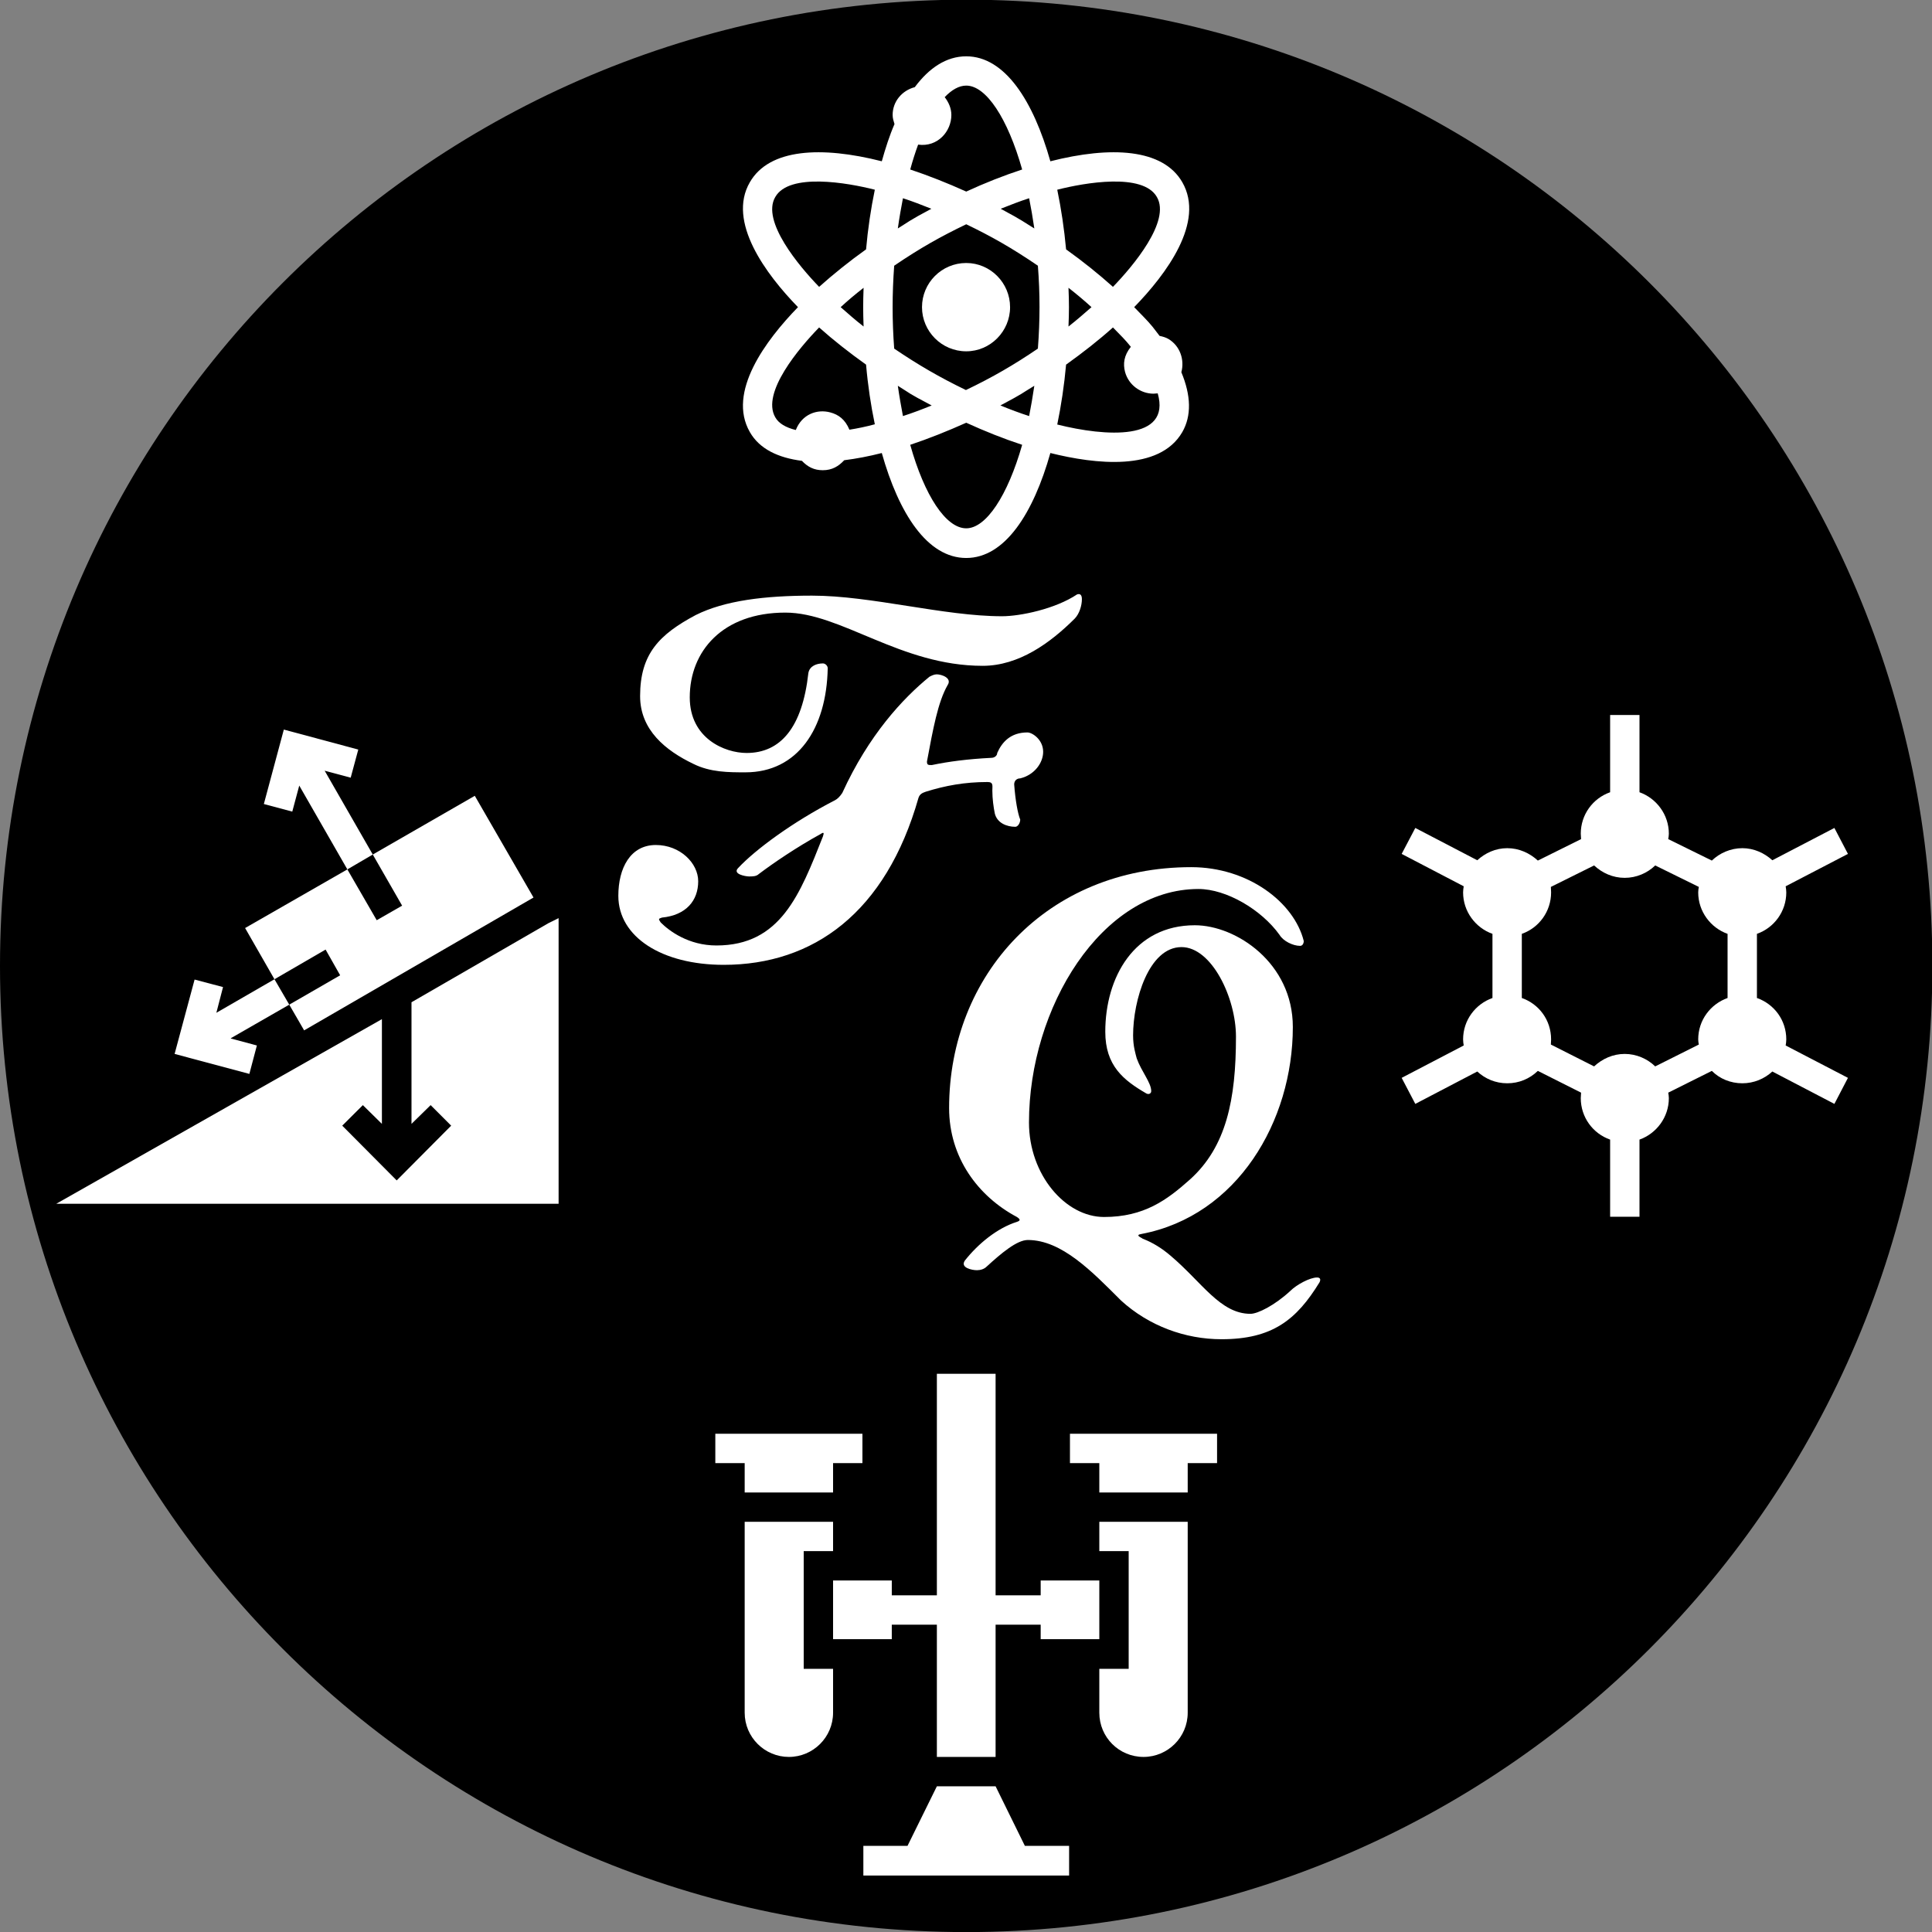 <?xml version="1.0" encoding="UTF-8" standalone="no"?>
<svg
   width="24.94pt"
   height="24.94pt"
   viewBox="0 0 24.94 24.94"
   version="1.2"
   id="svg924"
   sodipodi:docname="logo.svg"
   inkscape:version="1.1.2 (b8e25be8, 2022-02-05)"
   xmlns:inkscape="http://www.inkscape.org/namespaces/inkscape"
   xmlns:sodipodi="http://sodipodi.sourceforge.net/DTD/sodipodi-0.dtd"
   xmlns:xlink="http://www.w3.org/1999/xlink"
   xmlns="http://www.w3.org/2000/svg"
   xmlns:svg="http://www.w3.org/2000/svg">
  <rect x="0" y="0" width="24.94" height="24.94" fill="#808080" stroke="none"/>
  <sodipodi:namedview
     id="namedview926"
     pagecolor="#ffffff"
     bordercolor="#666666"
     borderopacity="1.0"
     inkscape:pageshadow="2"
     inkscape:pageopacity="0.0"
     inkscape:pagecheckerboard="0"
     inkscape:document-units="pt"
     showgrid="false"
     inkscape:zoom="13.472333"
     inkscape:cx="16.626667"
     inkscape:cy="16.626667"
     inkscape:window-width="1280"
     inkscape:window-height="674"
     inkscape:window-x="1920"
     inkscape:window-y="238"
     inkscape:window-maximized="0"
     inkscape:current-layer="svg924" />
  <defs
     id="defs865">
    <g
       id="g833">
      <symbol
         overflow="visible"
         id="glyph0-0">
        <path
           style="stroke:none;"
           d="M 2.641 0.203 L 5.203 -2.359 L 2.641 -4.922 L 0.062 -2.359 Z M 2.578 -1.547 C 2.547 -1.547 2.5 -1.609 2.469 -1.703 C 2.422 -1.812 2.391 -1.922 2.391 -2.172 C 2.391 -2.344 2.578 -2.469 2.922 -2.641 C 3.078 -2.719 3.25 -2.859 3.25 -3.016 C 3.25 -3.375 3.078 -3.625 2.703 -3.625 C 2.656 -3.625 2.625 -3.625 2.578 -3.609 C 2.547 -3.609 2.516 -3.609 2.453 -3.609 C 2.344 -3.609 2.234 -3.766 2.234 -3.922 C 2.234 -4.016 2.359 -4.094 2.453 -4.094 C 2.625 -4.094 2.844 -4.016 3.031 -3.844 C 3.328 -3.547 3.516 -3.078 3.516 -2.812 C 3.516 -2.547 3.406 -2.422 3.297 -2.359 C 3.062 -2.234 3.016 -2.188 2.844 -2.094 C 2.688 -2 2.672 -1.844 2.672 -1.672 C 2.672 -1.609 2.641 -1.547 2.578 -1.547 Z M 2.656 -0.516 C 2.484 -0.516 2.344 -0.656 2.344 -0.828 C 2.344 -1 2.484 -1.141 2.656 -1.141 C 2.844 -1.141 2.984 -1 2.984 -0.828 C 2.984 -0.656 2.844 -0.516 2.656 -0.516 Z M 2.656 -0.516 "
           id="path824" />
      </symbol>
      <symbol
         overflow="visible"
         id="glyph0-1">
        <path
           style="stroke:none;"
           d="M 5.156 -2.109 C 5.156 -2 5.172 -1.891 5.188 -1.812 C 5.219 -1.688 5.344 -1.641 5.453 -1.641 C 5.484 -1.641 5.516 -1.688 5.516 -1.734 C 5.484 -1.812 5.453 -1.984 5.438 -2.188 C 5.438 -2.234 5.469 -2.266 5.516 -2.266 C 5.703 -2.312 5.812 -2.469 5.812 -2.609 C 5.812 -2.766 5.672 -2.859 5.609 -2.859 C 5.391 -2.859 5.281 -2.734 5.219 -2.594 C 5.219 -2.562 5.188 -2.531 5.141 -2.531 C 4.844 -2.516 4.594 -2.484 4.375 -2.438 C 4.328 -2.438 4.312 -2.438 4.312 -2.484 C 4.391 -2.906 4.453 -3.25 4.578 -3.469 C 4.641 -3.562 4.5 -3.609 4.438 -3.609 C 4.406 -3.609 4.375 -3.594 4.344 -3.578 C 4 -3.297 3.562 -2.828 3.219 -2.078 C 3.188 -2.031 3.156 -2 3.125 -1.984 C 2.578 -1.703 2.094 -1.344 1.875 -1.109 C 1.797 -1.031 1.969 -1 2.016 -1 C 2.062 -1 2.109 -1 2.141 -1.031 C 2.328 -1.172 2.625 -1.375 2.938 -1.547 C 2.984 -1.578 2.984 -1.562 2.969 -1.516 C 2.672 -0.766 2.422 -0.109 1.594 -0.109 C 1.234 -0.109 0.984 -0.297 0.875 -0.406 C 0.844 -0.453 0.844 -0.453 0.891 -0.469 C 1.203 -0.5 1.359 -0.688 1.359 -0.938 C 1.359 -1.172 1.125 -1.406 0.812 -1.406 C 0.484 -1.406 0.328 -1.109 0.328 -0.75 C 0.328 -0.219 0.891 0.141 1.688 0.141 C 2.844 0.141 3.781 -0.531 4.203 -2.016 C 4.219 -2.062 4.25 -2.078 4.297 -2.094 C 4.547 -2.172 4.797 -2.219 5.094 -2.219 C 5.172 -2.219 5.156 -2.172 5.156 -2.109 Z M 6.25 -4.641 C 5.969 -4.453 5.516 -4.359 5.281 -4.359 C 4.531 -4.359 3.594 -4.625 2.828 -4.625 C 2.219 -4.625 1.703 -4.562 1.328 -4.375 C 0.859 -4.125 0.609 -3.875 0.609 -3.328 C 0.609 -2.891 0.938 -2.625 1.297 -2.453 C 1.516 -2.344 1.75 -2.344 1.969 -2.344 C 2.641 -2.344 3.016 -2.906 3.031 -3.688 C 3.031 -3.719 3 -3.75 2.969 -3.75 C 2.891 -3.75 2.797 -3.719 2.781 -3.625 C 2.703 -2.922 2.422 -2.594 1.984 -2.594 C 1.703 -2.594 1.25 -2.781 1.25 -3.312 C 1.25 -3.906 1.672 -4.406 2.484 -4.406 C 3.203 -4.406 3.969 -3.719 5.031 -3.719 C 5.5 -3.719 5.906 -4.016 6.219 -4.328 C 6.281 -4.391 6.312 -4.5 6.312 -4.578 C 6.312 -4.625 6.297 -4.656 6.25 -4.641 Z M 6.25 -4.641 "
           id="path827" />
      </symbol>
      <symbol
         overflow="visible"
         id="glyph0-2">
        <path
           style="stroke:none;"
           d="M 1.438 0.172 C 1.875 0.172 2.266 0.578 2.641 0.953 C 3 1.281 3.469 1.453 3.938 1.453 C 4.594 1.453 4.906 1.203 5.203 0.719 C 5.219 0.688 5.219 0.656 5.172 0.656 C 5.078 0.656 4.906 0.75 4.828 0.828 C 4.625 1.016 4.406 1.125 4.312 1.125 C 3.922 1.125 3.688 0.719 3.281 0.375 C 3.172 0.281 3.047 0.203 2.922 0.156 C 2.906 0.141 2.812 0.109 2.906 0.094 C 4.141 -0.141 4.859 -1.359 4.859 -2.578 C 4.859 -3.406 4.125 -3.891 3.594 -3.891 C 2.812 -3.891 2.438 -3.219 2.438 -2.516 C 2.438 -2.078 2.672 -1.891 2.969 -1.719 C 3 -1.703 3.031 -1.719 3.031 -1.75 C 3.031 -1.859 2.906 -2 2.844 -2.172 C 2.828 -2.234 2.797 -2.328 2.797 -2.469 C 2.797 -2.922 3 -3.609 3.422 -3.609 C 3.812 -3.609 4.125 -2.953 4.125 -2.453 C 4.125 -1.641 4 -1.031 3.531 -0.609 C 3.234 -0.344 2.938 -0.125 2.422 -0.125 C 1.922 -0.125 1.453 -0.672 1.453 -1.344 C 1.453 -2.828 2.391 -4.359 3.641 -4.359 C 4 -4.359 4.453 -4.094 4.688 -3.766 C 4.734 -3.688 4.859 -3.625 4.953 -3.625 C 4.984 -3.625 5 -3.656 5 -3.688 C 4.875 -4.188 4.281 -4.641 3.547 -4.641 C 1.688 -4.641 0.422 -3.25 0.422 -1.531 C 0.422 -0.891 0.797 -0.391 1.297 -0.125 C 1.344 -0.094 1.344 -0.078 1.297 -0.062 C 1.047 0.016 0.797 0.219 0.625 0.438 C 0.562 0.531 0.719 0.562 0.781 0.562 C 0.828 0.562 0.875 0.547 0.906 0.516 C 1.094 0.344 1.297 0.172 1.438 0.172 Z M 1.438 0.172 "
           id="path830" />
      </symbol>
    </g>
    <clipPath
       id="clip1">
      <path
         d="M 9.234 0.727 L 15.711 0.727 L 15.711 7.203 L 9.234 7.203 Z M 9.234 0.727 "
         id="path835" />
    </clipPath>
    <clipPath
       id="clip2">
      <path
         d="M 9.234 18 L 12 18 L 12 20 L 9.234 20 Z M 9.234 18 "
         id="path838" />
    </clipPath>
    <clipPath
       id="clip3">
      <path
         d="M 13 18 L 15.711 18 L 15.711 20 L 13 20 Z M 13 18 "
         id="path841" />
    </clipPath>
    <clipPath
       id="clip4">
      <path
         d="M 11 23 L 14 23 L 14 24.211 L 11 24.211 Z M 11 23 "
         id="path844" />
    </clipPath>
    <clipPath
       id="clip5">
      <path
         d="M 10 17.734 L 15 17.734 L 15 23 L 10 23 Z M 10 17.734 "
         id="path847" />
    </clipPath>
    <clipPath
       id="clip6">
      <path
         d="M 14 19 L 15.711 19 L 15.711 23 L 14 23 Z M 14 19 "
         id="path850" />
    </clipPath>
    <clipPath
       id="clip7">
      <path
         d="M 9.234 19 L 11 19 L 11 23 L 9.234 23 Z M 9.234 19 "
         id="path853" />
    </clipPath>
    <clipPath
       id="clip8">
      <path
         d="M 18 9.23 L 24 9.23 L 24 15.707 L 18 15.707 Z M 18 9.23 "
         id="path856" />
    </clipPath>
    <clipPath
       id="clip9">
      <path
         d="M 0.727 11 L 7.211 11 L 7.211 15.707 L 0.727 15.707 Z M 0.727 11 "
         id="path859" />
    </clipPath>
    <clipPath
       id="clip10">
      <path
         d="M 3 9.234 L 5 9.234 L 5 12 L 3 12 Z M 3 9.234 "
         id="path862" />
    </clipPath>
  </defs>
  <g
     id="surface3668">
    <path
       style=" stroke:none;fill-rule:nonzero;fill:rgb(0%,0%,0%);fill-opacity:1;"
       d="M 24.945 12.469 C 24.945 5.578 19.359 -0.004 12.473 -0.004 C 5.582 -0.004 0 5.578 0 12.469 C 0 19.355 5.582 24.941 12.473 24.941 C 19.359 24.941 24.945 19.355 24.945 12.469 Z M 24.945 12.469 "
       id="path867" />
    <g
       style="fill:rgb(100%,100%,100%);fill-opacity:1;"
       id="g871">
      <use
         xlink:href="#glyph0-1"
         x="7.654"
         y="12.314"
         id="use869" />
    </g>
    <g
       style="fill:rgb(100%,100%,100%);fill-opacity:1;"
       id="g875">
      <use
         xlink:href="#glyph0-2"
         x="11.83"
         y="15.835"
         id="use873" />
    </g>
    <path
       style=" stroke:none;fill-rule:nonzero;fill:rgb(100%,100%,100%);fill-opacity:1;"
       d="M 12.473 4.535 C 12.785 4.535 13.039 4.277 13.039 3.965 C 13.039 3.652 12.785 3.395 12.473 3.395 C 12.156 3.395 11.902 3.652 11.902 3.965 C 11.902 4.277 12.156 4.535 12.473 4.535 Z M 12.473 4.535 "
       id="path877" />
    <g
       clip-path="url(#clip1)"
       clip-rule="nonzero"
       id="g881">
      <path
         style=" stroke:none;fill-rule:nonzero;fill:rgb(100%,100%,100%);fill-opacity:1;"
         d="M 9.68 5.578 C 9.805 5.797 10.047 5.91 10.352 5.949 C 10.426 6.027 10.508 6.07 10.621 6.07 C 10.742 6.07 10.824 6.02 10.898 5.941 C 11.051 5.922 11.215 5.891 11.383 5.848 C 11.602 6.625 11.969 7.203 12.473 7.203 C 12.973 7.203 13.34 6.625 13.559 5.848 C 14.137 5.992 14.965 6.09 15.262 5.578 C 15.383 5.367 15.375 5.105 15.25 4.805 C 15.293 4.645 15.234 4.465 15.082 4.375 C 15.047 4.355 15.008 4.344 14.969 4.336 C 14.938 4.297 14.91 4.258 14.879 4.219 C 14.809 4.133 14.723 4.051 14.641 3.965 C 15.055 3.539 15.559 2.867 15.262 2.352 C 15.012 1.918 14.34 1.883 13.559 2.082 C 13.34 1.305 12.973 0.727 12.473 0.727 C 12.215 0.727 11.992 0.879 11.809 1.125 C 11.645 1.168 11.523 1.309 11.523 1.484 C 11.523 1.527 11.535 1.562 11.547 1.602 C 11.484 1.746 11.43 1.914 11.383 2.082 C 10.602 1.883 9.93 1.918 9.68 2.352 C 9.383 2.863 9.887 3.539 10.301 3.965 C 9.887 4.391 9.383 5.062 9.68 5.578 Z M 14.891 5.082 C 14.906 5.082 14.926 5.078 14.945 5.078 C 15.121 5.695 14.273 5.637 13.648 5.48 C 13.699 5.234 13.738 4.973 13.762 4.707 C 13.98 4.551 14.184 4.391 14.367 4.227 C 14.477 4.34 14.523 4.383 14.598 4.477 C 14.508 4.59 14.496 4.695 14.523 4.801 C 14.57 4.973 14.727 5.082 14.891 5.082 Z M 13.793 3.715 C 13.898 3.797 13.996 3.879 14.09 3.965 C 13.996 4.047 13.898 4.133 13.793 4.215 C 13.801 4.02 13.801 3.91 13.793 3.715 Z M 14.934 2.543 C 15.117 2.855 14.621 3.441 14.367 3.703 C 14.184 3.539 13.98 3.375 13.762 3.219 C 13.738 2.957 13.699 2.695 13.648 2.449 C 14 2.359 14.754 2.227 14.934 2.543 Z M 11.59 4.98 C 11.781 5.098 11.695 5.059 12.027 5.234 C 11.902 5.285 11.777 5.332 11.656 5.371 C 11.633 5.246 11.609 5.117 11.59 4.98 Z M 12.473 6.82 C 12.211 6.82 11.934 6.398 11.75 5.742 C 11.984 5.664 12.23 5.566 12.473 5.457 C 12.711 5.566 12.957 5.664 13.195 5.742 C 13.008 6.398 12.73 6.82 12.473 6.82 Z M 13.285 5.371 C 13.164 5.332 13.039 5.285 12.914 5.234 C 13.242 5.059 13.156 5.098 13.352 4.98 C 13.332 5.117 13.309 5.246 13.285 5.371 Z M 13.352 2.949 C 13.211 2.863 13.211 2.852 12.918 2.695 C 13.043 2.645 13.164 2.598 13.285 2.559 C 13.309 2.68 13.332 2.812 13.352 2.949 Z M 11.852 1.867 C 12.105 1.902 12.281 1.695 12.281 1.484 C 12.281 1.398 12.246 1.32 12.195 1.254 C 12.285 1.16 12.379 1.105 12.473 1.105 C 12.73 1.105 13.008 1.527 13.195 2.188 C 12.957 2.266 12.711 2.363 12.473 2.473 C 12.23 2.363 11.984 2.266 11.75 2.188 C 11.781 2.074 11.816 1.965 11.852 1.867 Z M 11.656 2.559 C 11.777 2.598 11.898 2.645 12.023 2.695 C 11.727 2.852 11.73 2.863 11.59 2.949 C 11.609 2.812 11.633 2.68 11.656 2.559 Z M 11.543 3.43 C 11.883 3.199 12.141 3.055 12.473 2.895 C 12.797 3.051 13.059 3.199 13.398 3.43 C 13.426 3.793 13.426 4.129 13.398 4.5 C 13.094 4.707 12.812 4.871 12.469 5.035 C 12.129 4.871 11.848 4.707 11.543 4.5 C 11.516 4.137 11.516 3.801 11.543 3.43 Z M 10.008 2.543 C 10.188 2.227 10.941 2.359 11.293 2.449 C 11.242 2.695 11.203 2.957 11.18 3.219 C 10.961 3.375 10.758 3.539 10.574 3.703 C 10.32 3.441 9.824 2.855 10.008 2.543 Z M 11.148 4.215 C 11.043 4.133 10.945 4.047 10.852 3.965 C 10.945 3.879 11.043 3.797 11.148 3.715 C 11.141 3.91 11.141 4.02 11.148 4.215 Z M 10.574 4.227 C 10.758 4.391 10.961 4.551 11.18 4.707 C 11.203 4.973 11.242 5.234 11.293 5.477 C 11.18 5.508 11.066 5.531 10.965 5.547 C 10.91 5.414 10.824 5.352 10.719 5.324 C 10.547 5.277 10.352 5.348 10.273 5.551 C 10.145 5.52 10.051 5.465 10.008 5.387 C 9.824 5.07 10.32 4.488 10.574 4.227 Z M 10.574 4.227 "
         id="path879" />
    </g>
    <g
       clip-path="url(#clip2)"
       clip-rule="nonzero"
       id="g885">
      <path
         style=" stroke:none;fill-rule:nonzero;fill:rgb(100%,100%,100%);fill-opacity:1;"
         d="M 9.613 19.266 L 10.754 19.266 L 10.754 18.887 L 11.133 18.887 L 11.133 18.508 L 9.234 18.508 L 9.234 18.887 L 9.613 18.887 Z M 9.613 19.266 "
         id="path883" />
    </g>
    <g
       clip-path="url(#clip3)"
       clip-rule="nonzero"
       id="g889">
      <path
         style=" stroke:none;fill-rule:nonzero;fill:rgb(100%,100%,100%);fill-opacity:1;"
         d="M 13.812 18.887 L 14.191 18.887 L 14.191 19.266 L 15.332 19.266 L 15.332 18.887 L 15.711 18.887 L 15.711 18.508 L 13.812 18.508 Z M 13.812 18.887 "
         id="path887" />
    </g>
    <g
       clip-path="url(#clip4)"
       clip-rule="nonzero"
       id="g893">
      <path
         style=" stroke:none;fill-rule:nonzero;fill:rgb(100%,100%,100%);fill-opacity:1;"
         d="M 12.852 23.059 L 12.094 23.059 L 11.715 23.828 L 11.145 23.828 L 11.145 24.211 L 13.801 24.211 L 13.801 23.828 L 13.23 23.828 Z M 12.852 23.059 "
         id="path891" />
    </g>
    <g
       clip-path="url(#clip5)"
       clip-rule="nonzero"
       id="g897">
      <path
         style=" stroke:none;fill-rule:nonzero;fill:rgb(100%,100%,100%);fill-opacity:1;"
         d="M 12.094 17.734 L 12.094 20.594 L 11.512 20.594 L 11.512 20.402 L 10.754 20.402 L 10.754 21.16 L 11.512 21.16 L 11.512 20.973 L 12.094 20.973 L 12.094 22.68 L 12.852 22.68 L 12.852 20.973 L 13.434 20.973 L 13.434 21.16 L 14.191 21.16 L 14.191 20.402 L 13.434 20.402 L 13.434 20.594 L 12.852 20.594 L 12.852 17.734 Z M 12.094 17.734 "
         id="path895" />
    </g>
    <g
       clip-path="url(#clip6)"
       clip-rule="nonzero"
       id="g901">
      <path
         style=" stroke:none;fill-rule:nonzero;fill:rgb(100%,100%,100%);fill-opacity:1;"
         d="M 14.191 21.543 L 14.191 22.109 C 14.191 22.426 14.445 22.68 14.762 22.68 C 15.074 22.68 15.332 22.426 15.332 22.109 L 15.332 19.645 L 14.191 19.645 L 14.191 20.023 L 14.57 20.023 L 14.57 21.543 Z M 14.191 21.543 "
         id="path899" />
    </g>
    <g
       clip-path="url(#clip7)"
       clip-rule="nonzero"
       id="g905">
      <path
         style=" stroke:none;fill-rule:nonzero;fill:rgb(100%,100%,100%);fill-opacity:1;"
         d="M 10.754 20.023 L 10.754 19.645 L 9.613 19.645 L 9.613 22.109 C 9.613 22.426 9.871 22.68 10.184 22.68 C 10.496 22.68 10.754 22.426 10.754 22.109 L 10.754 21.543 L 10.375 21.543 L 10.375 20.023 Z M 10.754 20.023 "
         id="path903" />
    </g>
    <g
       clip-path="url(#clip8)"
       clip-rule="nonzero"
       id="g909">
      <path
         style=" stroke:none;fill-rule:nonzero;fill:rgb(100%,100%,100%);fill-opacity:1;"
         d="M 18.27 14.25 L 19.07 13.832 C 19.172 13.926 19.305 13.984 19.457 13.984 C 19.609 13.984 19.746 13.926 19.852 13.824 L 20.41 14.105 C 20.41 14.129 20.406 14.152 20.406 14.176 C 20.406 14.422 20.562 14.633 20.785 14.711 L 20.785 15.707 L 21.164 15.707 L 21.164 14.711 C 21.383 14.633 21.543 14.422 21.543 14.176 C 21.543 14.152 21.539 14.129 21.535 14.105 L 22.098 13.824 C 22.199 13.926 22.34 13.984 22.492 13.984 C 22.641 13.984 22.777 13.926 22.879 13.832 L 23.68 14.25 L 23.855 13.914 L 23.051 13.496 C 23.055 13.469 23.059 13.445 23.059 13.418 C 23.059 13.168 22.902 12.961 22.68 12.883 L 22.68 12.055 C 22.902 11.977 23.059 11.766 23.059 11.52 C 23.059 11.492 23.055 11.469 23.051 11.441 L 23.855 11.023 L 23.68 10.688 L 22.879 11.105 C 22.777 11.012 22.641 10.949 22.492 10.949 C 22.34 10.949 22.199 11.012 22.098 11.109 L 21.535 10.832 C 21.539 10.809 21.543 10.785 21.543 10.762 C 21.543 10.516 21.383 10.305 21.164 10.227 L 21.164 9.23 L 20.785 9.23 L 20.785 10.227 C 20.562 10.305 20.406 10.516 20.406 10.762 C 20.406 10.785 20.41 10.809 20.41 10.832 L 19.852 11.109 C 19.746 11.012 19.609 10.949 19.457 10.949 C 19.305 10.949 19.172 11.012 19.07 11.105 L 18.27 10.688 L 18.094 11.023 L 18.895 11.441 C 18.891 11.469 18.887 11.492 18.887 11.52 C 18.887 11.766 19.047 11.977 19.266 12.055 L 19.266 12.883 C 19.047 12.961 18.887 13.168 18.887 13.418 C 18.887 13.445 18.891 13.469 18.895 13.496 L 18.094 13.914 Z M 20.023 11.52 C 20.023 11.496 20.02 11.473 20.02 11.449 L 20.578 11.172 C 20.684 11.27 20.82 11.332 20.973 11.332 C 21.125 11.332 21.266 11.27 21.367 11.172 L 21.93 11.449 C 21.926 11.473 21.922 11.496 21.922 11.52 C 21.922 11.766 22.082 11.977 22.301 12.055 L 22.301 12.883 C 22.082 12.961 21.922 13.168 21.922 13.418 C 21.922 13.441 21.926 13.461 21.93 13.484 L 21.367 13.766 C 21.266 13.668 21.125 13.605 20.973 13.605 C 20.82 13.605 20.684 13.668 20.578 13.766 L 20.02 13.484 C 20.02 13.461 20.023 13.441 20.023 13.418 C 20.023 13.168 19.867 12.961 19.645 12.883 L 19.645 12.055 C 19.867 11.977 20.023 11.766 20.023 11.52 Z M 20.023 11.52 "
         id="path907" />
    </g>
    <g
       clip-path="url(#clip9)"
       clip-rule="nonzero"
       id="g913">
      <path
         style=" stroke:none;fill-rule:nonzero;fill:rgb(100%,100%,100%);fill-opacity:1;"
         d="M 7.078 11.918 L 5.312 12.938 L 5.312 14.508 L 5.559 14.266 L 5.824 14.531 L 5.121 15.238 L 4.418 14.531 L 4.684 14.266 L 4.93 14.508 L 4.93 13.156 L 0.727 15.539 L 7.211 15.539 L 7.211 11.852 Z M 7.078 11.918 "
         id="path911" />
    </g>
    <path
       style=" stroke:none;fill-rule:nonzero;fill:rgb(100%,100%,100%);fill-opacity:1;"
       d="M 4.391 12.59 L 3.734 12.969 L 3.926 13.301 L 6.887 11.586 L 6.129 10.273 L 4.812 11.031 L 5.191 11.691 L 4.863 11.879 L 4.484 11.223 L 3.164 11.98 L 3.543 12.641 L 4.203 12.258 Z M 4.391 12.59 "
       id="path915" />
    <path
       style=" stroke:none;fill-rule:nonzero;fill:rgb(100%,100%,100%);fill-opacity:1;"
       d="M 2.512 12.645 L 2.254 13.605 L 3.219 13.863 L 3.316 13.496 L 2.98 13.406 L 2.98 13.402 L 3.734 12.969 L 3.543 12.641 L 2.793 13.074 L 2.879 12.742 Z M 2.512 12.645 "
       id="path917" />
    <g
       clip-path="url(#clip10)"
       clip-rule="nonzero"
       id="g921">
      <path
         style=" stroke:none;fill-rule:nonzero;fill:rgb(100%,100%,100%);fill-opacity:1;"
         d="M 4.191 9.949 L 4.527 10.039 L 4.625 9.676 L 3.664 9.418 L 3.406 10.379 L 3.773 10.477 L 3.863 10.141 L 4.484 11.223 L 4.812 11.031 Z M 4.191 9.949 "
         id="path919" />
    </g>
  </g>
</svg>
